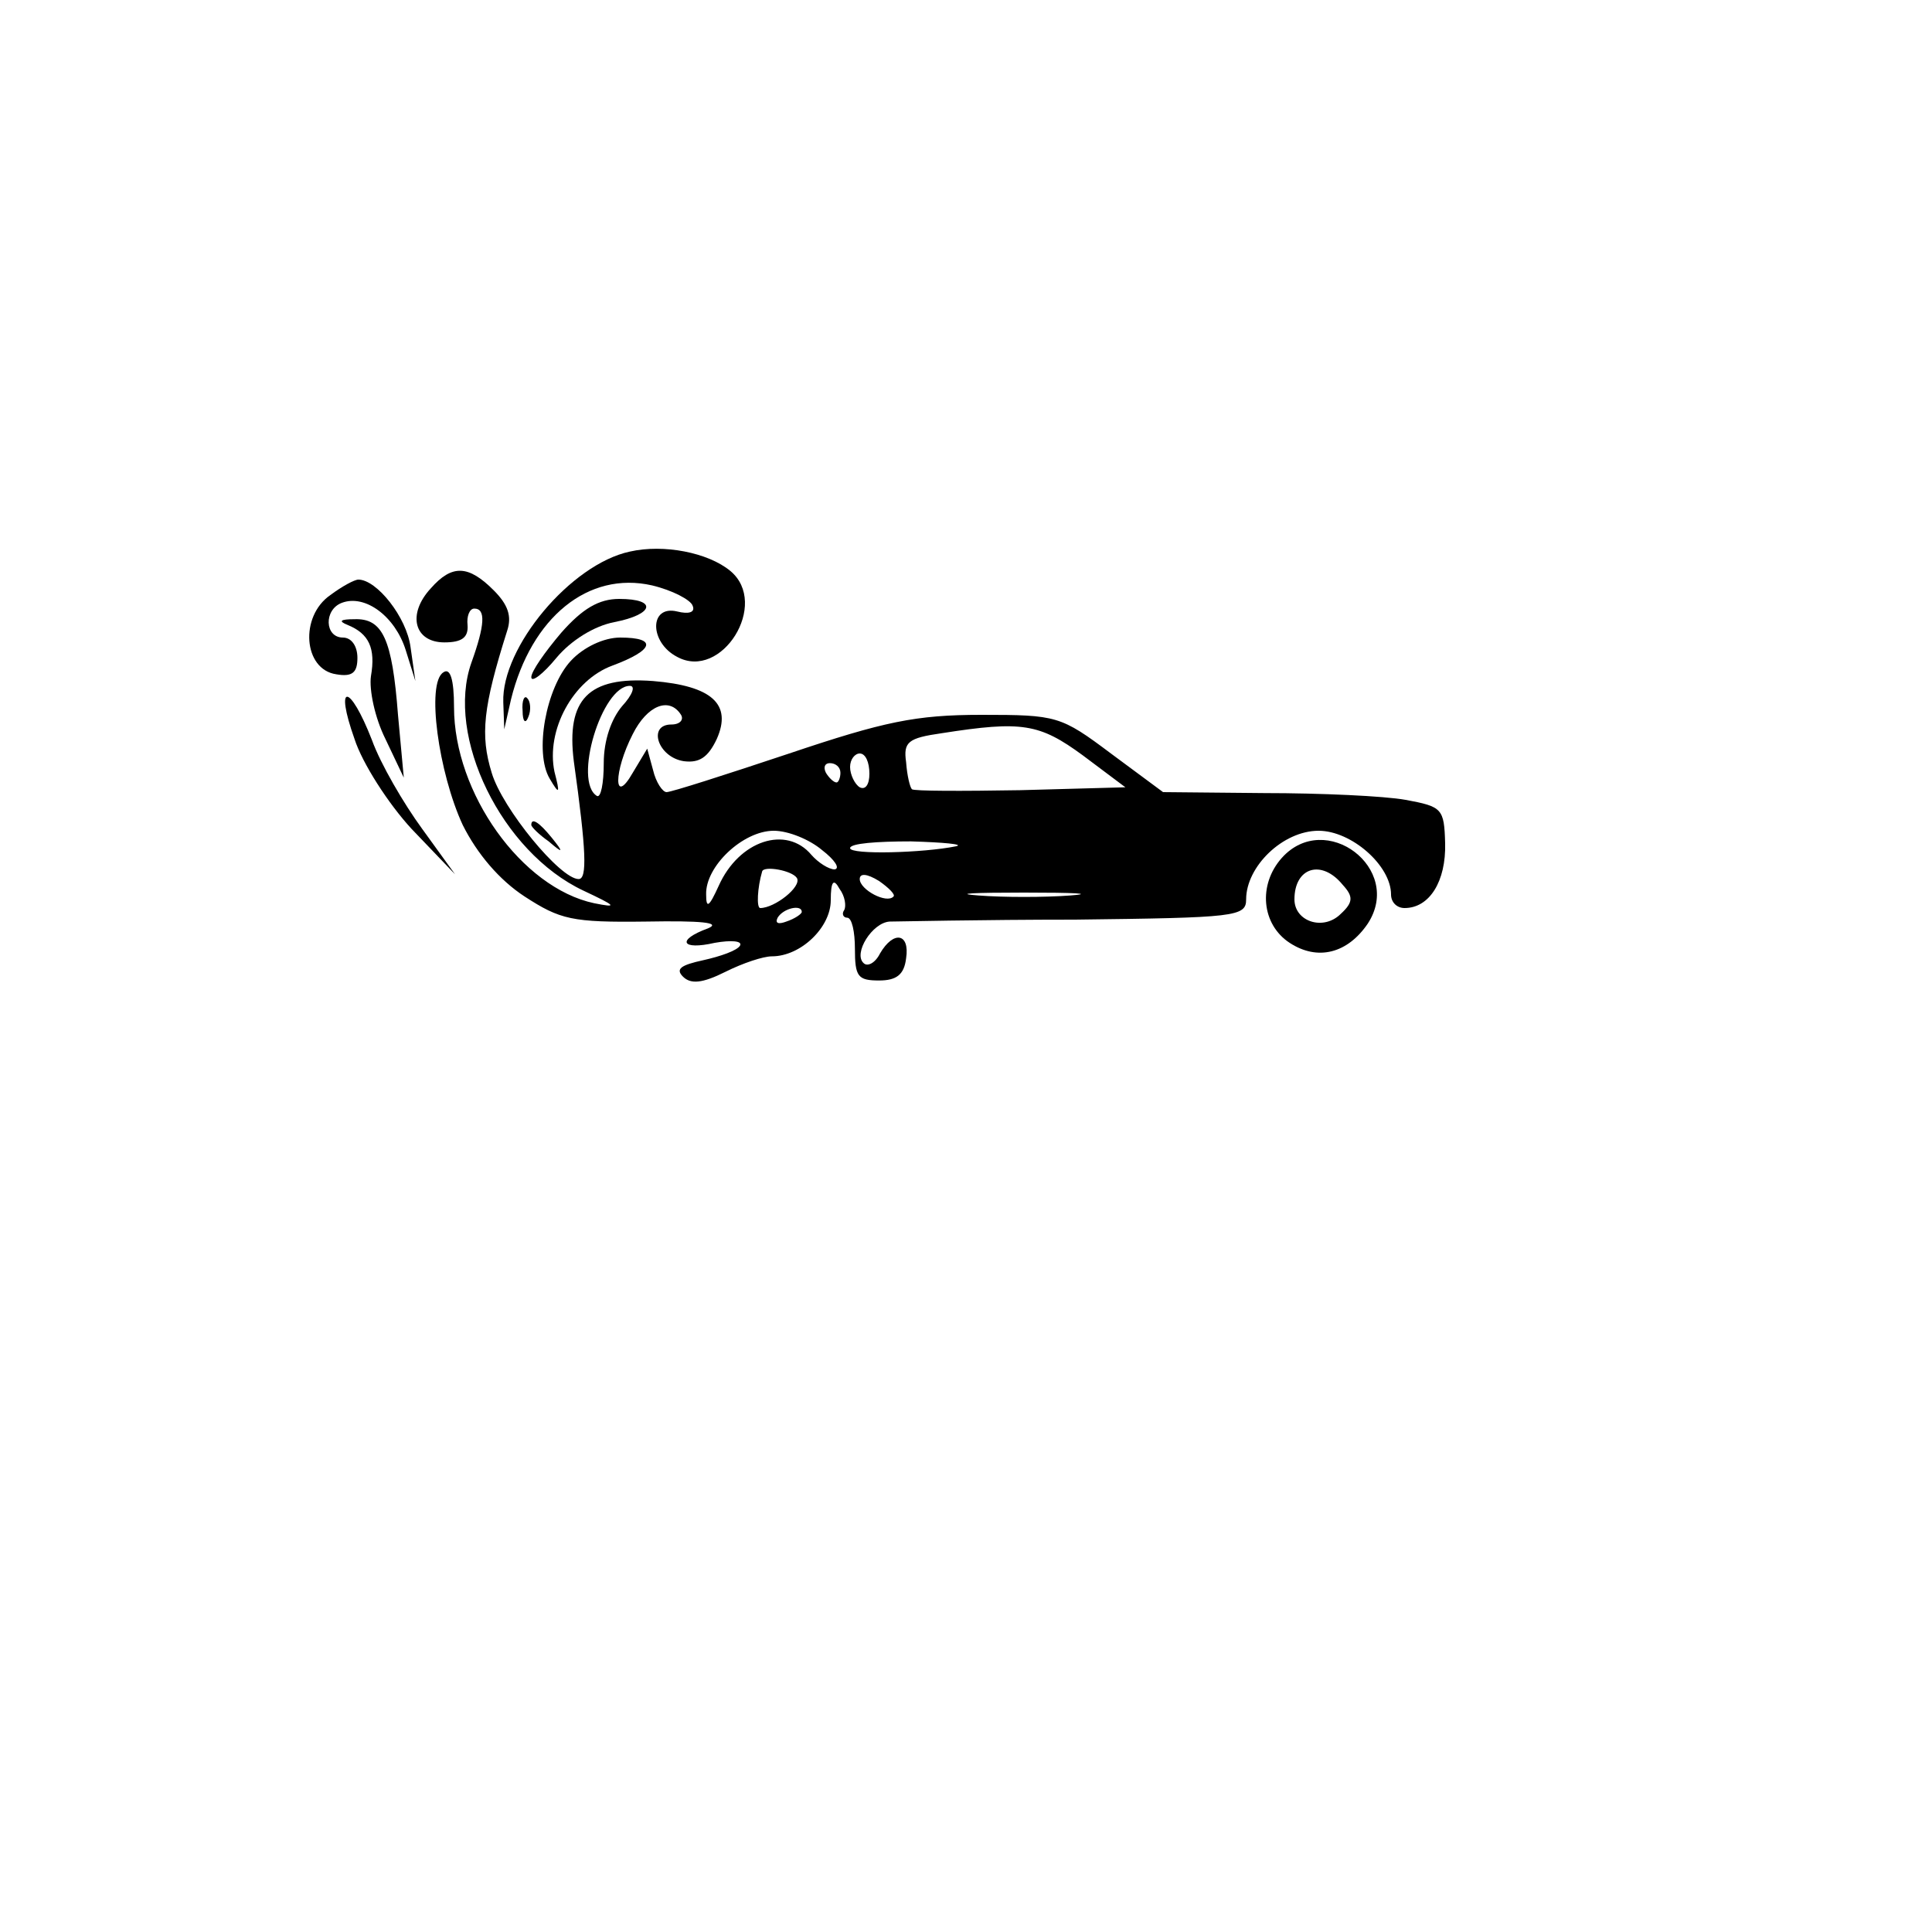 <?xml version="1.0" standalone="no"?>
<!DOCTYPE svg PUBLIC "-//W3C//DTD SVG 20010904//EN"
 "http://www.w3.org/TR/2001/REC-SVG-20010904/DTD/svg10.dtd">
<svg version="1.0" xmlns="http://www.w3.org/2000/svg"
 width="200pt" height="200pt" viewBox="0 0 200 200"
 preserveAspectRatio="xMidYMid meet">

<g transform="translate(0,200) scale(0.1,-0.1)"
fill="#000000" stroke="none">
<path d="M652 1429 c-61 -13 -133 -99 -131 -156 l1 -28 7 31 c21 85 80 133
146 118 21 -5 40 -15 42 -21 3 -7 -4 -9 -16 -6 -29 7 -29 -32 0 -47 46 -25 96
55 55 89 -23 19 -69 28 -104 20z"/>
<path d="M446 1391 c-25 -27 -17 -56 14 -56 18 0 25 5 24 18 -1 9 2 17 7 17
12 0 11 -17 -3 -56 -27 -76 31 -196 116 -236 34 -16 36 -18 11 -13 -75 16
-145 114 -145 203 0 29 -4 41 -11 36 -18 -11 -5 -104 20 -158 15 -30 38 -57
64 -74 37 -24 49 -27 126 -26 57 1 78 -1 64 -7 -33 -12 -28 -23 7 -15 17 3 29
2 26 -3 -3 -5 -20 -11 -38 -15 -23 -5 -29 -9 -21 -17 8 -8 20 -7 44 5 18 9 39
16 48 16 30 0 61 30 61 58 0 20 3 23 9 12 6 -8 7 -18 5 -22 -3 -4 -1 -8 3 -8
5 0 8 -15 8 -32 0 -29 3 -33 25 -33 18 0 26 6 28 23 4 26 -13 29 -27 5 -5 -10
-13 -14 -17 -10 -11 10 9 42 27 43 8 0 94 2 192 2 166 2 177 3 177 21 0 34 38
71 75 71 34 0 75 -36 75 -66 0 -8 6 -14 14 -14 26 0 43 28 42 67 -1 36 -3 38
-41 45 -22 4 -88 7 -146 7 l-105 1 -54 40 c-52 39 -56 40 -134 40 -68 0 -101
-7 -199 -40 -66 -22 -122 -40 -127 -40 -4 0 -11 10 -14 23 l-6 22 -15 -25
c-20 -35 -20 1 0 40 15 30 38 39 50 20 3 -5 -1 -10 -10 -10 -25 0 -14 -34 13
-38 16 -2 25 4 34 23 16 36 -5 55 -66 60 -67 5 -90 -19 -82 -83 13 -93 14
-122 5 -122 -19 0 -79 73 -90 110 -12 39 -9 68 16 147 5 15 1 27 -14 42 -26
26 -43 27 -65 2z m198 -122 c-11 -13 -19 -35 -19 -59 0 -21 -3 -36 -7 -34 -25
15 5 114 34 114 6 0 3 -9 -8 -21z m477 -51 l44 -33 -109 -3 c-60 -1 -110 -1
-112 1 -2 2 -5 14 -6 28 -3 21 2 25 37 30 83 13 101 10 146 -23z m-221 -19 c0
-11 -4 -17 -10 -14 -5 3 -10 13 -10 21 0 8 5 14 10 14 6 0 10 -9 10 -21z m-30
1 c0 -5 -2 -10 -4 -10 -3 0 -8 5 -11 10 -3 6 -1 10 4 10 6 0 11 -4 11 -10z
m-19 -80 c13 -10 19 -19 13 -20 -6 0 -17 7 -24 15 -26 31 -75 15 -96 -32 -10
-22 -13 -24 -13 -9 -1 29 38 66 70 66 15 0 37 -9 50 -20z m139 4 c-34 -7 -110
-9 -110 -2 0 5 28 7 63 7 34 -1 55 -3 47 -5z m-165 -33 c5 -9 -23 -31 -38 -31
-4 0 -3 21 2 38 2 6 31 1 36 -7z m100 -19 c-7 -8 -35 7 -35 18 0 6 7 6 20 -2
10 -7 17 -14 15 -16z m183 1 c-27 -2 -69 -2 -95 0 -27 2 -5 3 47 3 52 0 74 -1
48 -3z m-278 -17 c0 -2 -7 -7 -16 -10 -8 -3 -12 -2 -9 4 6 10 25 14 25 6z"/>
<path d="M342 1384 c-32 -22 -28 -77 6 -82 17 -3 22 2 22 17 0 12 -6 21 -15
21 -19 0 -20 29 -1 36 24 9 55 -14 66 -49 l10 -32 -5 35 c-4 31 -35 70 -54 70
-4 0 -17 -7 -29 -16z"/>
<path d="M581 1345 c-17 -20 -31 -40 -31 -46 0 -6 12 3 26 20 15 18 39 33 60
37 41 8 45 24 5 24 -21 0 -38 -10 -60 -35z"/>
<path d="M360 1353 c22 -9 29 -24 24 -53 -2 -14 4 -43 15 -65 l19 -40 -6 65
c-6 79 -16 100 -45 99 -15 0 -17 -2 -7 -6z"/>
<path d="M591 1316 c-26 -28 -38 -95 -22 -122 10 -17 11 -16 5 7 -9 43 19 95
60 110 43 16 47 29 8 29 -17 0 -38 -10 -51 -24z"/>
<path d="M367 1235 c8 -25 35 -67 59 -93 l45 -47 -34 47 c-19 26 -43 67 -52
92 -23 59 -39 60 -18 1z"/>
<path d="M541 1264 c0 -11 3 -14 6 -6 3 7 2 16 -1 19 -3 4 -6 -2 -5 -13z"/>
<path d="M550 1146 c0 -2 8 -10 18 -17 15 -13 16 -12 3 4 -13 16 -21 21 -21
13z"/>
<path d="M1327 1112 c-25 -28 -21 -69 8 -88 29 -19 60 -11 81 20 37 57 -44
118 -89 68z m63 -28 c11 -12 11 -18 -2 -30 -18 -18 -48 -8 -48 15 0 33 28 42
50 15z"/>
</g>
</svg>
